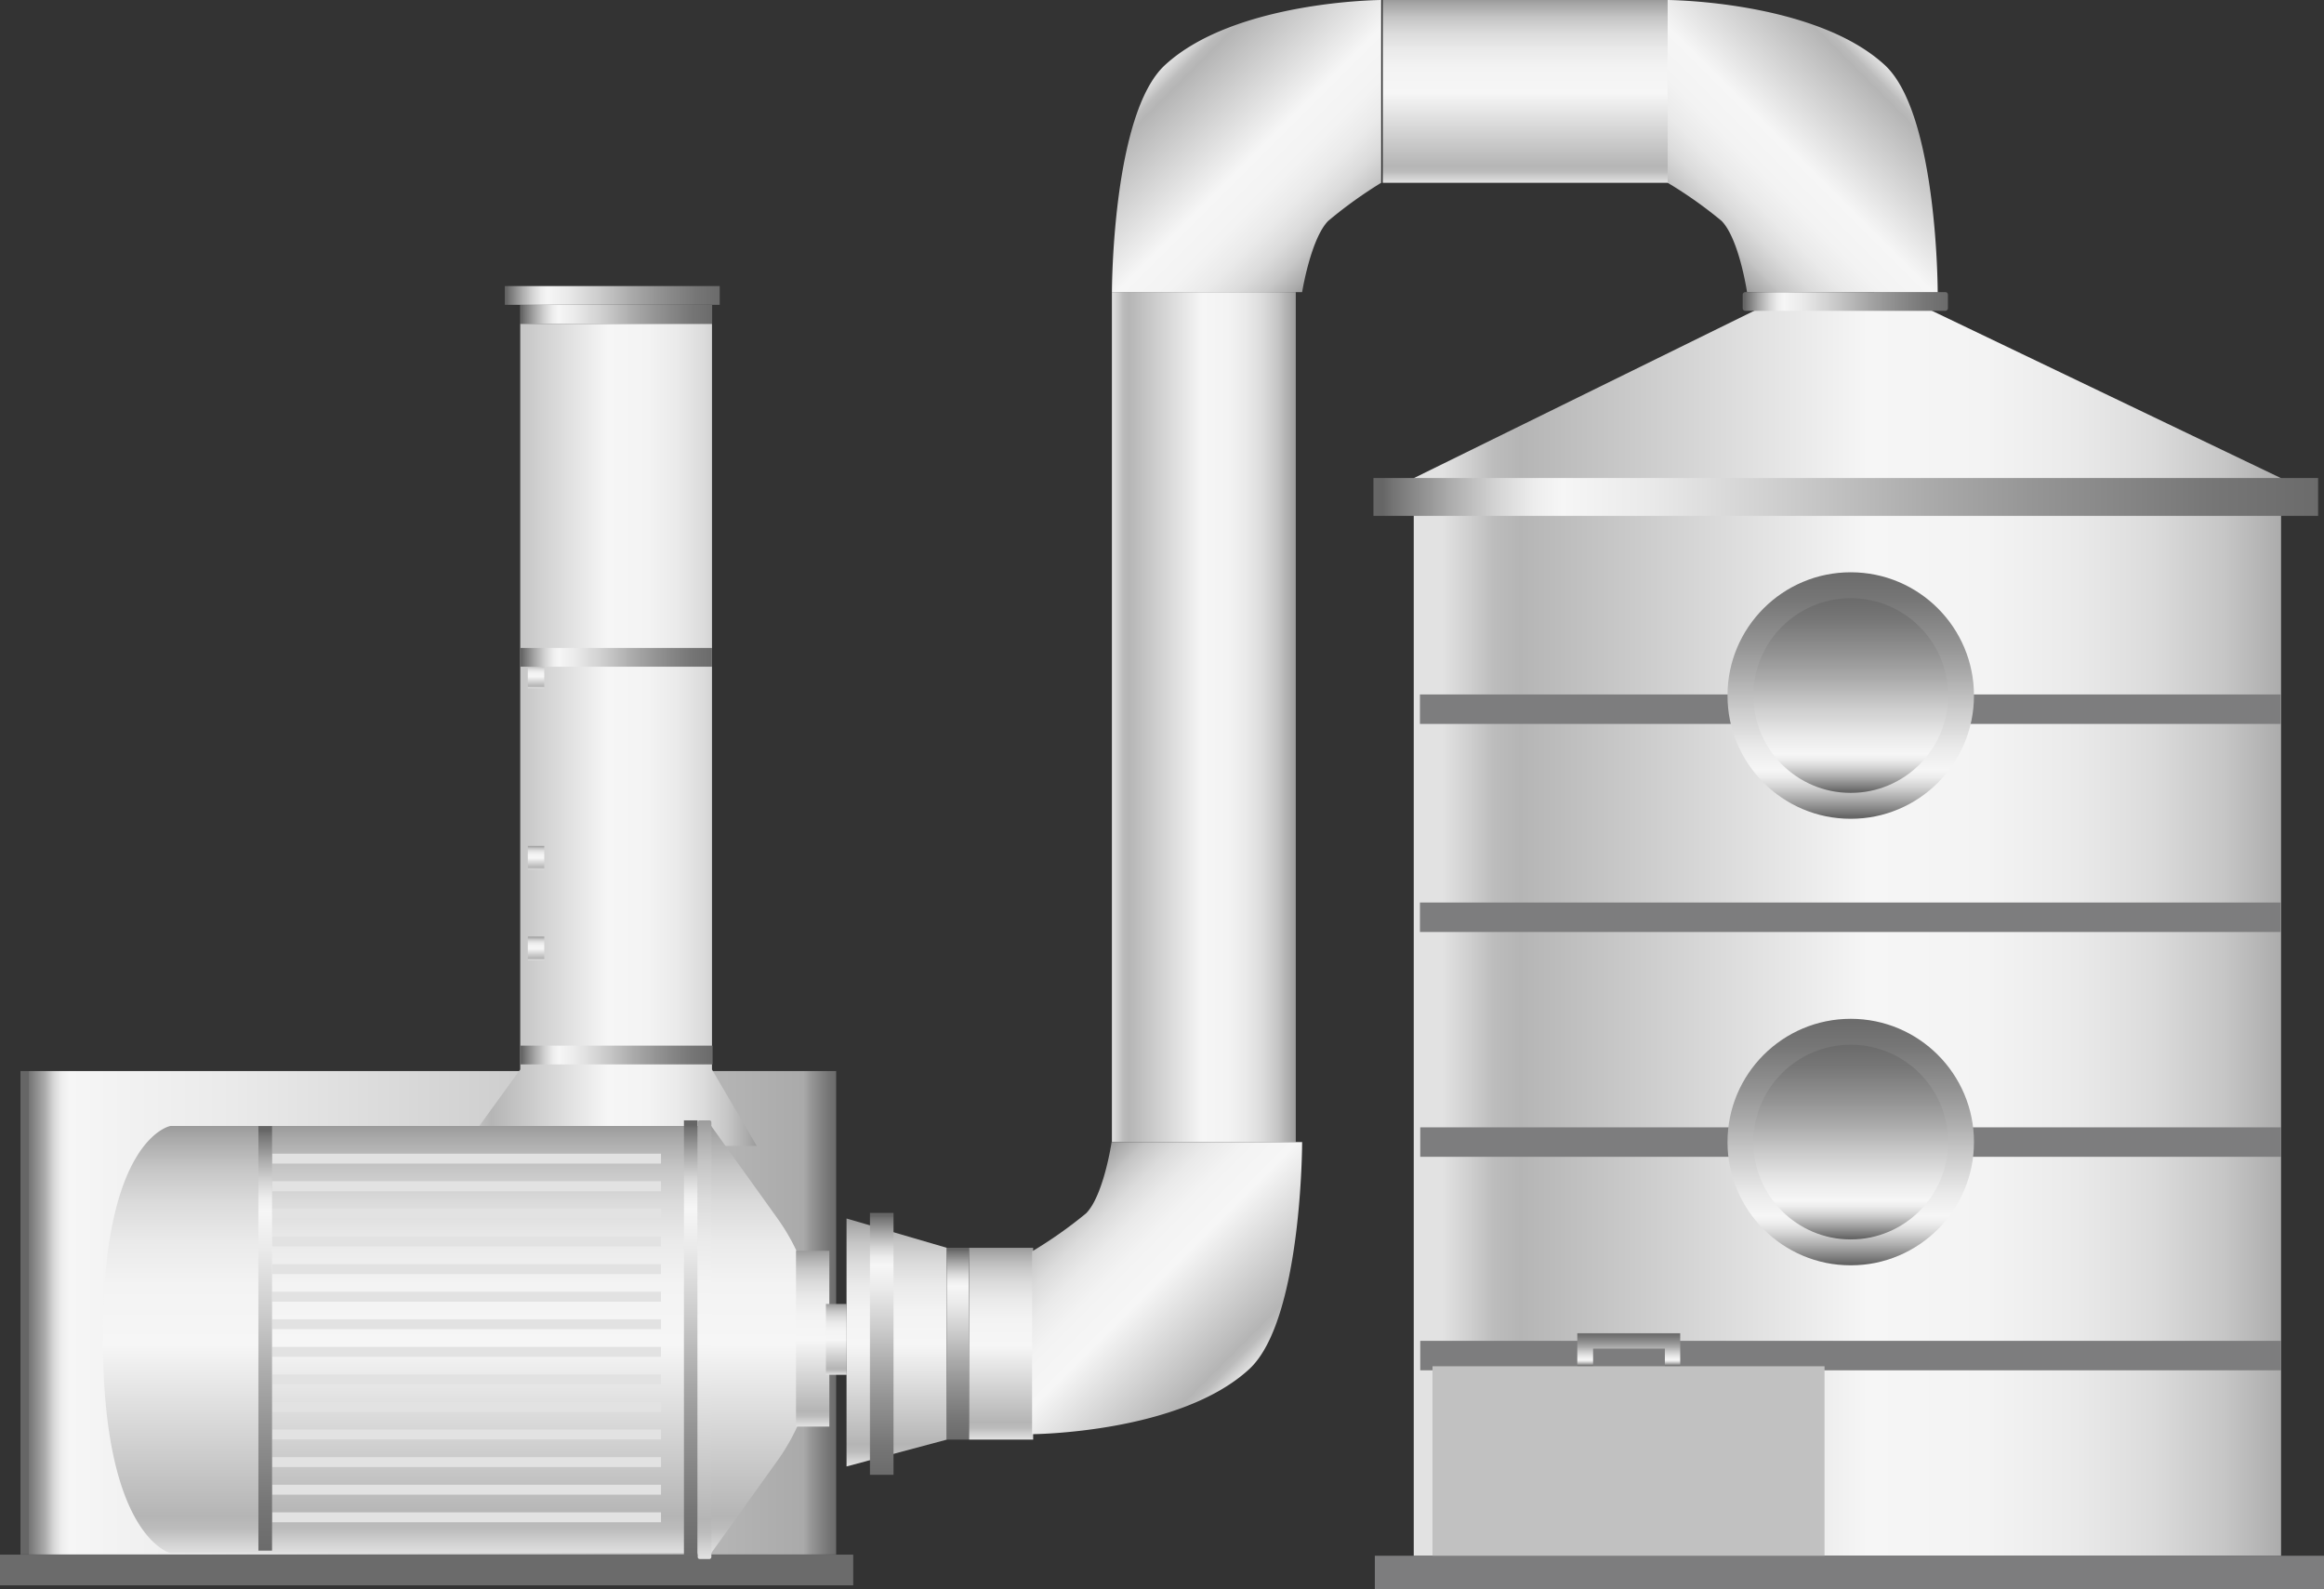 <svg xmlns="http://www.w3.org/2000/svg" xmlns:xlink="http://www.w3.org/1999/xlink" viewBox="0 0 149.92 102.49"><rect x="0" y="0" width="149.92" height="102.49" fill="#333333" stroke="none"/><defs><style>.cls-1{fill:url(#未命名的渐变_74);}.cls-2{fill:url(#未命名的渐变_105);}.cls-3{fill:url(#未命名的渐变_105-2);}.cls-4{fill:url(#未命名的渐变_105-3);}.cls-5{fill:url(#未命名的渐变_105-4);}.cls-6{fill:url(#未命名的渐变_105-5);}.cls-7{fill:url(#未命名的渐变_67);}.cls-8{fill:url(#未命名的渐变_67-2);}.cls-9{fill:url(#未命名的渐变_105-6);}.cls-10{fill:url(#未命名的渐变_105-7);}.cls-11{fill:url(#未命名的渐变_105-8);}.cls-12{fill:url(#未命名的渐变_105-9);}.cls-13{fill:url(#未命名的渐变_105-10);}.cls-14{fill:url(#未命名的渐变_105-11);}.cls-15{fill:url(#未命名的渐变_105-12);}.cls-16{fill:url(#未命名的渐变_105-13);}.cls-17{fill:url(#未命名的渐变_105-14);}.cls-18{fill:url(#未命名的渐变_105-15);}.cls-19{fill:#7d7d7e;}.cls-20{fill:#6b6b6b;}.cls-21{fill:url(#未命名的渐变_105-16);}.cls-22{fill:url(#未命名的渐变_105-17);}.cls-23{fill:url(#未命名的渐变_105-18);}.cls-24{fill:url(#未命名的渐变_105-19);}.cls-25{fill:url(#未命名的渐变_105-20);}.cls-26{fill:url(#未命名的渐变_105-21);}.cls-27{fill:url(#未命名的渐变_105-22);}.cls-28{fill:url(#未命名的渐变_105-23);}.cls-29{fill:url(#未命名的渐变_105-24);}.cls-30{fill:url(#未命名的渐变_105-25);}.cls-31{fill:url(#未命名的渐变_105-26);}.cls-32{fill:url(#未命名的渐变_67-3);}.cls-33{fill:url(#未命名的渐变_67-4);}.cls-34{fill:url(#未命名的渐变_105-27);}.cls-35{fill:url(#未命名的渐变_67-5);}.cls-36{fill:url(#未命名的渐变_67-6);}.cls-37{fill:url(#未命名的渐变_67-7);}.cls-38{fill:url(#未命名的渐变_67-8);}.cls-39{fill:url(#未命名的渐变_67-9);}.cls-40{fill:url(#未命名的渐变_67-10);}.cls-41{fill:url(#未命名的渐变_105-28);}.cls-42{fill:url(#未命名的渐变_105-29);}.cls-43{fill:url(#未命名的渐变_105-30);}.cls-44{fill:url(#未命名的渐变_67-11);}.cls-45{fill:url(#未命名的渐变_67-12);}.cls-46{fill:url(#未命名的渐变_67-13);}.cls-47{fill:url(#未命名的渐变_67-14);}.cls-48{fill:url(#未命名的渐变_67-15);}.cls-49{fill:#c1c1c1;}</style><linearGradient id="未命名的渐变_74" x1="1018.53" y1="-530.8" x2="1071.15" y2="-530.8" gradientTransform="matrix(1, 0, 0, -3.25, -1017.2, -1638.76)" gradientUnits="userSpaceOnUse"><stop offset="0" stop-color="#6b6b6b"/><stop offset="0.01" stop-color="#767676"/><stop offset="0.03" stop-color="#959595"/><stop offset="0.04" stop-color="#aaa"/><stop offset="0.37" stop-color="#ccc"/><stop offset="0.74" stop-color="#eaeaea"/><stop offset="0.94" stop-color="#f6f6f6"/><stop offset="0.95" stop-color="#ededed"/><stop offset="0.96" stop-color="#d4d4d4"/><stop offset="0.97" stop-color="#ababab"/><stop offset="0.99" stop-color="#737373"/><stop offset="0.99" stop-color="#666"/></linearGradient><linearGradient id="未命名的渐变_105" x1="31.4" y1="-0.67" x2="50.24" y2="-0.67" gradientTransform="translate(-1.42 48.07)" gradientUnits="userSpaceOnUse"><stop offset="0" stop-color="#e2e2e2"/><stop offset="0.03" stop-color="#d0d0d0"/><stop offset="0.06" stop-color="#bcbcbc"/><stop offset="0.09" stop-color="#b5b5b5"/><stop offset="0.49" stop-color="#f6f6f6"/><stop offset="0.63" stop-color="#f3f3f3"/><stop offset="0.73" stop-color="#eaeaea"/><stop offset="0.82" stop-color="#dbdbdb"/><stop offset="0.9" stop-color="#c6c6c6"/><stop offset="0.97" stop-color="#aaa"/><stop offset="1" stop-color="#9b9b9b"/></linearGradient><linearGradient id="未命名的渐变_105-2" x1="73.16" y1="-1.82" x2="85.02" y2="-1.82" xlink:href="#未命名的渐变_105"/><linearGradient id="未命名的渐变_105-3" x1="59.27" y1="46.51" x2="59.27" y2="30.52" xlink:href="#未命名的渐变_105"/><linearGradient id="未命名的渐变_105-4" x1="-80.56" y1="-1455.11" x2="-52.91" y2="-1455.11" gradientTransform="translate(1484.74 19.71) rotate(-90)" xlink:href="#未命名的渐变_105"/><linearGradient id="未命名的渐变_105-5" x1="36.01" y1="-3.69" x2="36.01" y2="-5.2" xlink:href="#未命名的渐变_105"/><linearGradient id="未命名的渐变_67" x1="58.3" y1="47.05" x2="58.3" y2="30.16" gradientTransform="translate(-1.42 48.07)" gradientUnits="userSpaceOnUse"><stop offset="0" stop-color="#6b6b6b"/><stop offset="0.11" stop-color="#767676"/><stop offset="0.3" stop-color="#959595"/><stop offset="0.41" stop-color="#aaa"/><stop offset="0.56" stop-color="#ccc"/><stop offset="0.71" stop-color="#eaeaea"/><stop offset="0.8" stop-color="#f6f6f6"/><stop offset="0.83" stop-color="#ededed"/><stop offset="0.87" stop-color="#d4d4d4"/><stop offset="0.92" stop-color="#ababab"/><stop offset="0.98" stop-color="#737373"/><stop offset="0.99" stop-color="#666"/></linearGradient><linearGradient id="未命名的渐变_67-2" x1="63.22" y1="44.78" x2="63.22" y2="32.42" xlink:href="#未命名的渐变_67"/><linearGradient id="未命名的渐变_105-6" x1="53.85" y1="43.94" x2="53.85" y2="32.6" xlink:href="#未命名的渐变_105"/><linearGradient id="未命名的渐变_105-7" x1="55.37" y1="40.6" x2="55.37" y2="36.03" xlink:href="#未命名的渐变_105"/><linearGradient id="未命名的渐变_105-8" x1="36.01" y1="8.01" x2="36.01" y2="6.5" xlink:href="#未命名的渐变_105"/><linearGradient id="未命名的渐变_105-9" x1="99.84" y1="-36.28" x2="99.84" y2="-48.07" xlink:href="#未命名的渐变_105"/><linearGradient id="未命名的渐变_105-10" x1="66" y1="44.78" x2="66" y2="32.42" xlink:href="#未命名的渐变_105"/><linearGradient id="未命名的渐变_105-11" x1="-476.68" y1="-580.37" x2="-476.68" y2="-597.6" gradientTransform="matrix(0, -1, -3.25, 0, -1793.16, -416.78)" xlink:href="#未命名的渐变_105"/><linearGradient id="未命名的渐变_105-12" x1="36.01" y1="13.86" x2="36.01" y2="12.35" xlink:href="#未命名的渐变_105"/><linearGradient id="未命名的渐变_105-13" x1="1042.38" y1="-533.22" x2="1042.38" y2="-533.41" gradientTransform="matrix(1, 0, 0, -3.25, -1012.28, -1655.08)" xlink:href="#未命名的渐变_105"/><linearGradient id="未命名的渐变_105-14" x1="1042.38" y1="-532.68" x2="1042.38" y2="-532.87" gradientTransform="matrix(1, 0, 0, -3.25, -1012.28, -1651.58)" xlink:href="#未命名的渐变_105"/><linearGradient id="未命名的渐变_105-15" x1="1042.38" y1="-533.76" x2="1042.38" y2="-533.96" gradientTransform="matrix(1, 0, 0, -3.25, -1012.28, -1658.64)" xlink:href="#未命名的渐变_105"/><linearGradient id="未命名的渐变_105-16" x1="1042.38" y1="-526.64" x2="1042.38" y2="-526.84" gradientTransform="matrix(1, 0, 0, -3.25, -1012.28, -1612.39)" xlink:href="#未命名的渐变_105"/><linearGradient id="未命名的渐变_105-17" x1="1042.38" y1="-527.19" x2="1042.38" y2="-527.39" gradientTransform="matrix(1, 0, 0, -3.25, -1012.28, -1615.94)" xlink:href="#未命名的渐变_105"/><linearGradient id="未命名的渐变_105-18" x1="1042.38" y1="-527.74" x2="1042.38" y2="-527.93" gradientTransform="matrix(1, 0, 0, -3.25, -1012.28, -1619.5)" xlink:href="#未命名的渐变_105"/><linearGradient id="未命名的渐变_105-19" x1="1042.38" y1="-528.29" x2="1042.38" y2="-528.48" gradientTransform="matrix(1, 0, 0, -3.25, -1012.28, -1623.06)" xlink:href="#未命名的渐变_105"/><linearGradient id="未命名的渐变_105-20" x1="1042.38" y1="-528.83" x2="1042.38" y2="-529.03" gradientTransform="matrix(1, 0, 0, -3.25, -1012.28, -1626.62)" xlink:href="#未命名的渐变_105"/><linearGradient id="未命名的渐变_105-21" x1="1042.38" y1="-529.38" x2="1042.38" y2="-529.58" gradientTransform="matrix(1, 0, 0, -3.25, -1012.28, -1630.18)" xlink:href="#未命名的渐变_105"/><linearGradient id="未命名的渐变_105-22" x1="1042.38" y1="-529.93" x2="1042.38" y2="-530.13" gradientTransform="matrix(1, 0, 0, -3.25, -1012.28, -1633.73)" xlink:href="#未命名的渐变_105"/><linearGradient id="未命名的渐变_105-23" x1="1042.38" y1="-530.48" x2="1042.38" y2="-530.67" gradientTransform="matrix(1, 0, 0, -3.25, -1012.28, -1637.29)" xlink:href="#未命名的渐变_105"/><linearGradient id="未命名的渐变_105-24" x1="1042.38" y1="-531.03" x2="1042.38" y2="-531.22" gradientTransform="matrix(1, 0, 0, -3.25, -1012.28, -1640.85)" xlink:href="#未命名的渐变_105"/><linearGradient id="未命名的渐变_105-25" x1="1042.38" y1="-531.57" x2="1042.38" y2="-531.77" gradientTransform="matrix(1, 0, 0, -3.25, -1012.28, -1644.41)" xlink:href="#未命名的渐变_105"/><linearGradient id="未命名的渐变_105-26" x1="1042.38" y1="-532.12" x2="1042.38" y2="-532.32" gradientTransform="matrix(1, 0, 0, -3.25, -1012.28, -1647.97)" xlink:href="#未命名的渐变_105"/><linearGradient id="未命名的渐变_67-3" x1="-517.34" y1="-566" x2="-489.05" y2="-566" gradientTransform="matrix(1, 0, 0, -3.25, 547.76, -1751.31)" xlink:href="#未命名的渐变_67"/><linearGradient id="未命名的渐变_67-4" x1="-516.79" y1="-557.55" x2="-489.41" y2="-557.55" gradientTransform="matrix(1, 0, 0, -3.25, 520.21, -1723.96)" xlink:href="#未命名的渐变_67"/><linearGradient id="未命名的渐变_105-27" x1="-517.34" y1="-566.27" x2="-489.05" y2="-566.27" gradientTransform="matrix(1, 0, 0, -3.25, 548.64, -1752.2)" xlink:href="#未命名的渐变_105"/><linearGradient id="未命名的渐变_67-5" x1="1066.02" y1="168.2" x2="1066.02" y2="180.6" gradientTransform="translate(-1026.26 -106.36)" xlink:href="#未命名的渐变_67"/><linearGradient id="未命名的渐变_67-6" x1="1040.37" y1="168.24" x2="1040.37" y2="180.6" gradientTransform="translate(-1000.63 -132.02)" xlink:href="#未命名的渐变_67"/><linearGradient id="未命名的渐变_67-7" x1="1018.25" y1="168.22" x2="1018.25" y2="180.61" gradientTransform="translate(-978.51 -154.14)" xlink:href="#未命名的渐变_67"/><linearGradient id="未命名的渐变_67-8" x1="1017.04" y1="167.74" x2="1017.04" y2="181.59" gradientTransform="translate(-977.54 -155.6)" xlink:href="#未命名的渐变_67"/><linearGradient id="未命名的渐变_67-9" x1="1017.42" y1="88.5" x2="1017.42" y2="101.73" gradientTransform="translate(-898.38 -75.67)" xlink:href="#未命名的渐变_67"/><linearGradient id="未命名的渐变_67-10" x1="1030.03" y1="64.63" x2="1030.03" y2="125.57" gradientTransform="translate(-910.97 -63.05)" xlink:href="#未命名的渐变_67"/><linearGradient id="未命名的渐变_105-28" x1="1089.1" y1="-871.48" x2="1100.87" y2="-883.25" gradientTransform="translate(1210.67 -867.31) rotate(180)" xlink:href="#未命名的渐变_105"/><linearGradient id="未命名的渐变_105-29" x1="50.41" y1="-871.48" x2="62.18" y2="-883.25" gradientTransform="matrix(1, 0, 0, -1, 24.76, -867.31)" xlink:href="#未命名的渐变_105"/><linearGradient id="未命名的渐变_105-30" x1="1125.01" y1="-88.77" x2="1136.78" y2="-100.54" gradientTransform="matrix(-1, 0, 0, 1, 1205.59, 177.1)" xlink:href="#未命名的渐变_105"/><linearGradient id="未命名的渐变_67-11" x1="119.39" y1="36.91" x2="119.39" y2="52.81" gradientTransform="matrix(1, 0, 0, 1, 0, 0)" xlink:href="#未命名的渐变_67"/><linearGradient id="未命名的渐变_67-12" x1="119.39" y1="38.58" x2="119.39" y2="51.14" gradientTransform="matrix(1, 0, 0, 1, 0, 0)" xlink:href="#未命名的渐变_67"/><linearGradient id="未命名的渐变_67-13" x1="119.39" y1="65.71" x2="119.39" y2="81.61" gradientTransform="matrix(1, 0, 0, 1, 0, 0)" xlink:href="#未命名的渐变_67"/><linearGradient id="未命名的渐变_67-14" x1="119.39" y1="67.38" x2="119.39" y2="79.94" gradientTransform="matrix(1, 0, 0, 1, 0, 0)" xlink:href="#未命名的渐变_67"/><linearGradient id="未命名的渐变_67-15" x1="105.07" y1="85.99" x2="105.07" y2="88.12" gradientTransform="matrix(1, 0, 0, 1, 0, 0)" xlink:href="#未命名的渐变_67"/></defs><title>Scrubber module(洗涤器模块)</title><g id="图层_2" data-name="图层 2"><g id="图层_125" data-name="图层 125"><g id="Scrubber_module_洗涤器模块_" data-name="Scrubber module(洗涤器模块)"><rect class="cls-1" x="1.33" y="69.09" width="52.62" height="31.18" transform="translate(55.27 169.35) rotate(180)"/><polygon class="cls-2" points="45.93 68.98 48.82 73.91 29.98 73.91 33.56 68.98 33.56 20.88 45.93 20.88 45.93 68.98"/><rect class="cls-3" x="71.73" y="18.84" width="11.86" height="54.82"/><polygon class="cls-4" points="61.08 92.85 54.61 94.58 54.61 78.59 61.08 80.48 61.08 92.85"/><path class="cls-5" d="M45.88,72.62l4.3,6a13.42,13.42,0,0,1,0,15.55l-4.3,6H11s-4.36-1-4.36-13.83C6.59,73.38,11,72.62,11,72.62Z"/><rect class="cls-6" x="34.05" y="42.87" width="1.06" height="1.52"/><rect class="cls-7" x="56.12" y="78.23" width="1.52" height="16.89"/><rect class="cls-8" x="61.08" y="80.48" width="1.42" height="12.37"/><rect class="cls-9" x="51.35" y="80.67" width="2.15" height="11.34"/><rect class="cls-10" x="53.28" y="84.1" width="1.34" height="4.57"/><rect class="cls-11" x="34.05" y="54.56" width="1.06" height="1.52"/><rect class="cls-12" x="89.2" width="18.43" height="11.79"/><rect class="cls-13" x="62.51" y="80.48" width="4.14" height="12.37"/><polygon class="cls-14" points="91.2 30.84 91.2 100.35 147.15 100.35 147.15 30.84 123.39 19.45 114.37 19.45 91.2 30.84"/><rect class="cls-15" x="34.05" y="60.41" width="1.06" height="1.52"/><rect class="cls-16" x="17.55" y="76.2" width="25.09" height="0.64" transform="translate(60.19 153.03) rotate(180)"/><rect class="cls-17" x="17.55" y="77.95" width="25.09" height="0.64" transform="translate(60.19 156.53) rotate(180)"/><rect class="cls-18" x="17.55" y="74.42" width="25.09" height="0.64" transform="translate(60.19 149.47) rotate(180)"/><rect class="cls-19" x="91.6" y="58.21" width="55.53" height="1.9" transform="translate(238.73 118.32) rotate(180)"/><rect class="cls-19" x="91.62" y="72.71" width="55.53" height="1.9" transform="translate(238.77 147.32) rotate(180)"/><rect class="cls-19" x="91.62" y="86.47" width="55.53" height="1.9" transform="translate(238.77 174.85) rotate(180)"/><rect class="cls-19" x="91.6" y="44.79" width="55.53" height="1.9" transform="translate(238.73 91.48) rotate(180)"/><rect class="cls-20" y="100.27" width="55.04" height="1.98" transform="translate(55.04 202.52) rotate(180)"/><rect class="cls-21" x="17.55" y="97.55" width="25.09" height="0.64" transform="translate(60.19 195.73) rotate(180)"/><rect class="cls-22" x="17.55" y="95.77" width="25.09" height="0.64" transform="translate(60.19 192.17) rotate(180)"/><rect class="cls-23" x="17.55" y="93.99" width="25.09" height="0.64" transform="translate(60.19 188.61) rotate(180)"/><rect class="cls-24" x="17.55" y="92.21" width="25.09" height="0.64" transform="translate(60.19 185.05) rotate(180)"/><rect class="cls-25" x="17.55" y="90.43" width="25.09" height="0.64" transform="translate(60.19 181.5) rotate(180)"/><rect class="cls-26" x="17.55" y="88.65" width="25.09" height="0.64" transform="translate(60.19 177.94) rotate(180)"/><rect class="cls-27" x="17.55" y="86.87" width="25.09" height="0.64" transform="translate(60.19 174.38) rotate(180)"/><rect class="cls-28" x="17.55" y="85.09" width="25.09" height="0.64" transform="translate(60.19 170.82) rotate(180)"/><rect class="cls-29" x="17.55" y="83.31" width="25.09" height="0.64" transform="translate(60.19 167.26) rotate(180)"/><rect class="cls-30" x="17.55" y="81.54" width="25.09" height="0.64" transform="translate(60.19 163.71) rotate(180)"/><rect class="cls-31" x="17.55" y="79.76" width="25.09" height="0.64" transform="translate(60.19 160.15) rotate(180)"/><rect class="cls-32" x="30.42" y="85.97" width="28.29" height="0.88" transform="translate(-41.85 130.97) rotate(-90)"/><rect class="cls-33" x="3.42" y="85.87" width="27.38" height="0.88" transform="translate(-69.2 103.43) rotate(-90)"/><rect class="cls-34" x="31.3" y="85.97" width="28.29" height="0.88" rx="0.12" transform="translate(-40.96 131.85) rotate(-90)"/><rect class="cls-35" x="39.16" y="61.84" width="1.21" height="12.41" transform="translate(107.81 28.28) rotate(90)"/><rect class="cls-36" x="39.14" y="36.21" width="1.21" height="12.37" transform="translate(82.14 2.65) rotate(90)"/><rect class="cls-37" x="39.14" y="14.08" width="1.21" height="12.39" transform="translate(60.02 -19.47) rotate(90)"/><rect class="cls-38" x="38.89" y="12.13" width="1.21" height="13.86" transform="translate(58.56 -20.44) rotate(90)"/><rect class="cls-39" x="118.44" y="12.83" width="1.21" height="13.24" rx="0.16" transform="translate(138.49 -99.6) rotate(90)"/><rect class="cls-40" x="117.84" y="1.58" width="2.44" height="60.94" transform="translate(151.12 -87.01) rotate(90)"/><path class="cls-41" d="M111.06,14.25c1.13,1.16,1.64,4.59,1.64,4.59H125s0-11.51-3.42-14.65c-4.51-4.14-14-4.19-14-4.19V11.79A27.5,27.5,0,0,1,111.06,14.25Z"/><path class="cls-42" d="M85.68,14.25C84.55,15.41,84,18.84,84,18.84H71.73s0-11.51,3.43-14.65C79.66.05,89.1,0,89.1,0V11.79A28.28,28.28,0,0,0,85.68,14.25Z"/><path class="cls-43" d="M70.07,78.25c1.13-1.16,1.64-4.59,1.64-4.59H84s0,11.51-3.42,14.65c-4.5,4.14-14,4.19-14,4.19V80.71A28.18,28.18,0,0,0,70.07,78.25Z"/><circle class="cls-44" cx="119.39" cy="44.86" r="7.95"/><circle class="cls-45" cx="119.39" cy="44.86" r="6.28"/><circle class="cls-46" cx="119.39" cy="73.66" r="7.95"/><circle class="cls-47" cx="119.39" cy="73.66" r="6.28"/><polygon class="cls-48" points="101.75 85.99 101.75 88.12 102.77 88.12 102.77 86.98 107.4 86.98 107.4 88.12 108.39 88.12 108.39 85.99 101.75 85.99"/><rect class="cls-49" x="92.41" y="88.12" width="25.29" height="12.82"/><rect class="cls-19" x="88.68" y="100.35" width="61.24" height="2.15" transform="translate(238.61 202.84) rotate(180)"/></g></g></g></svg>